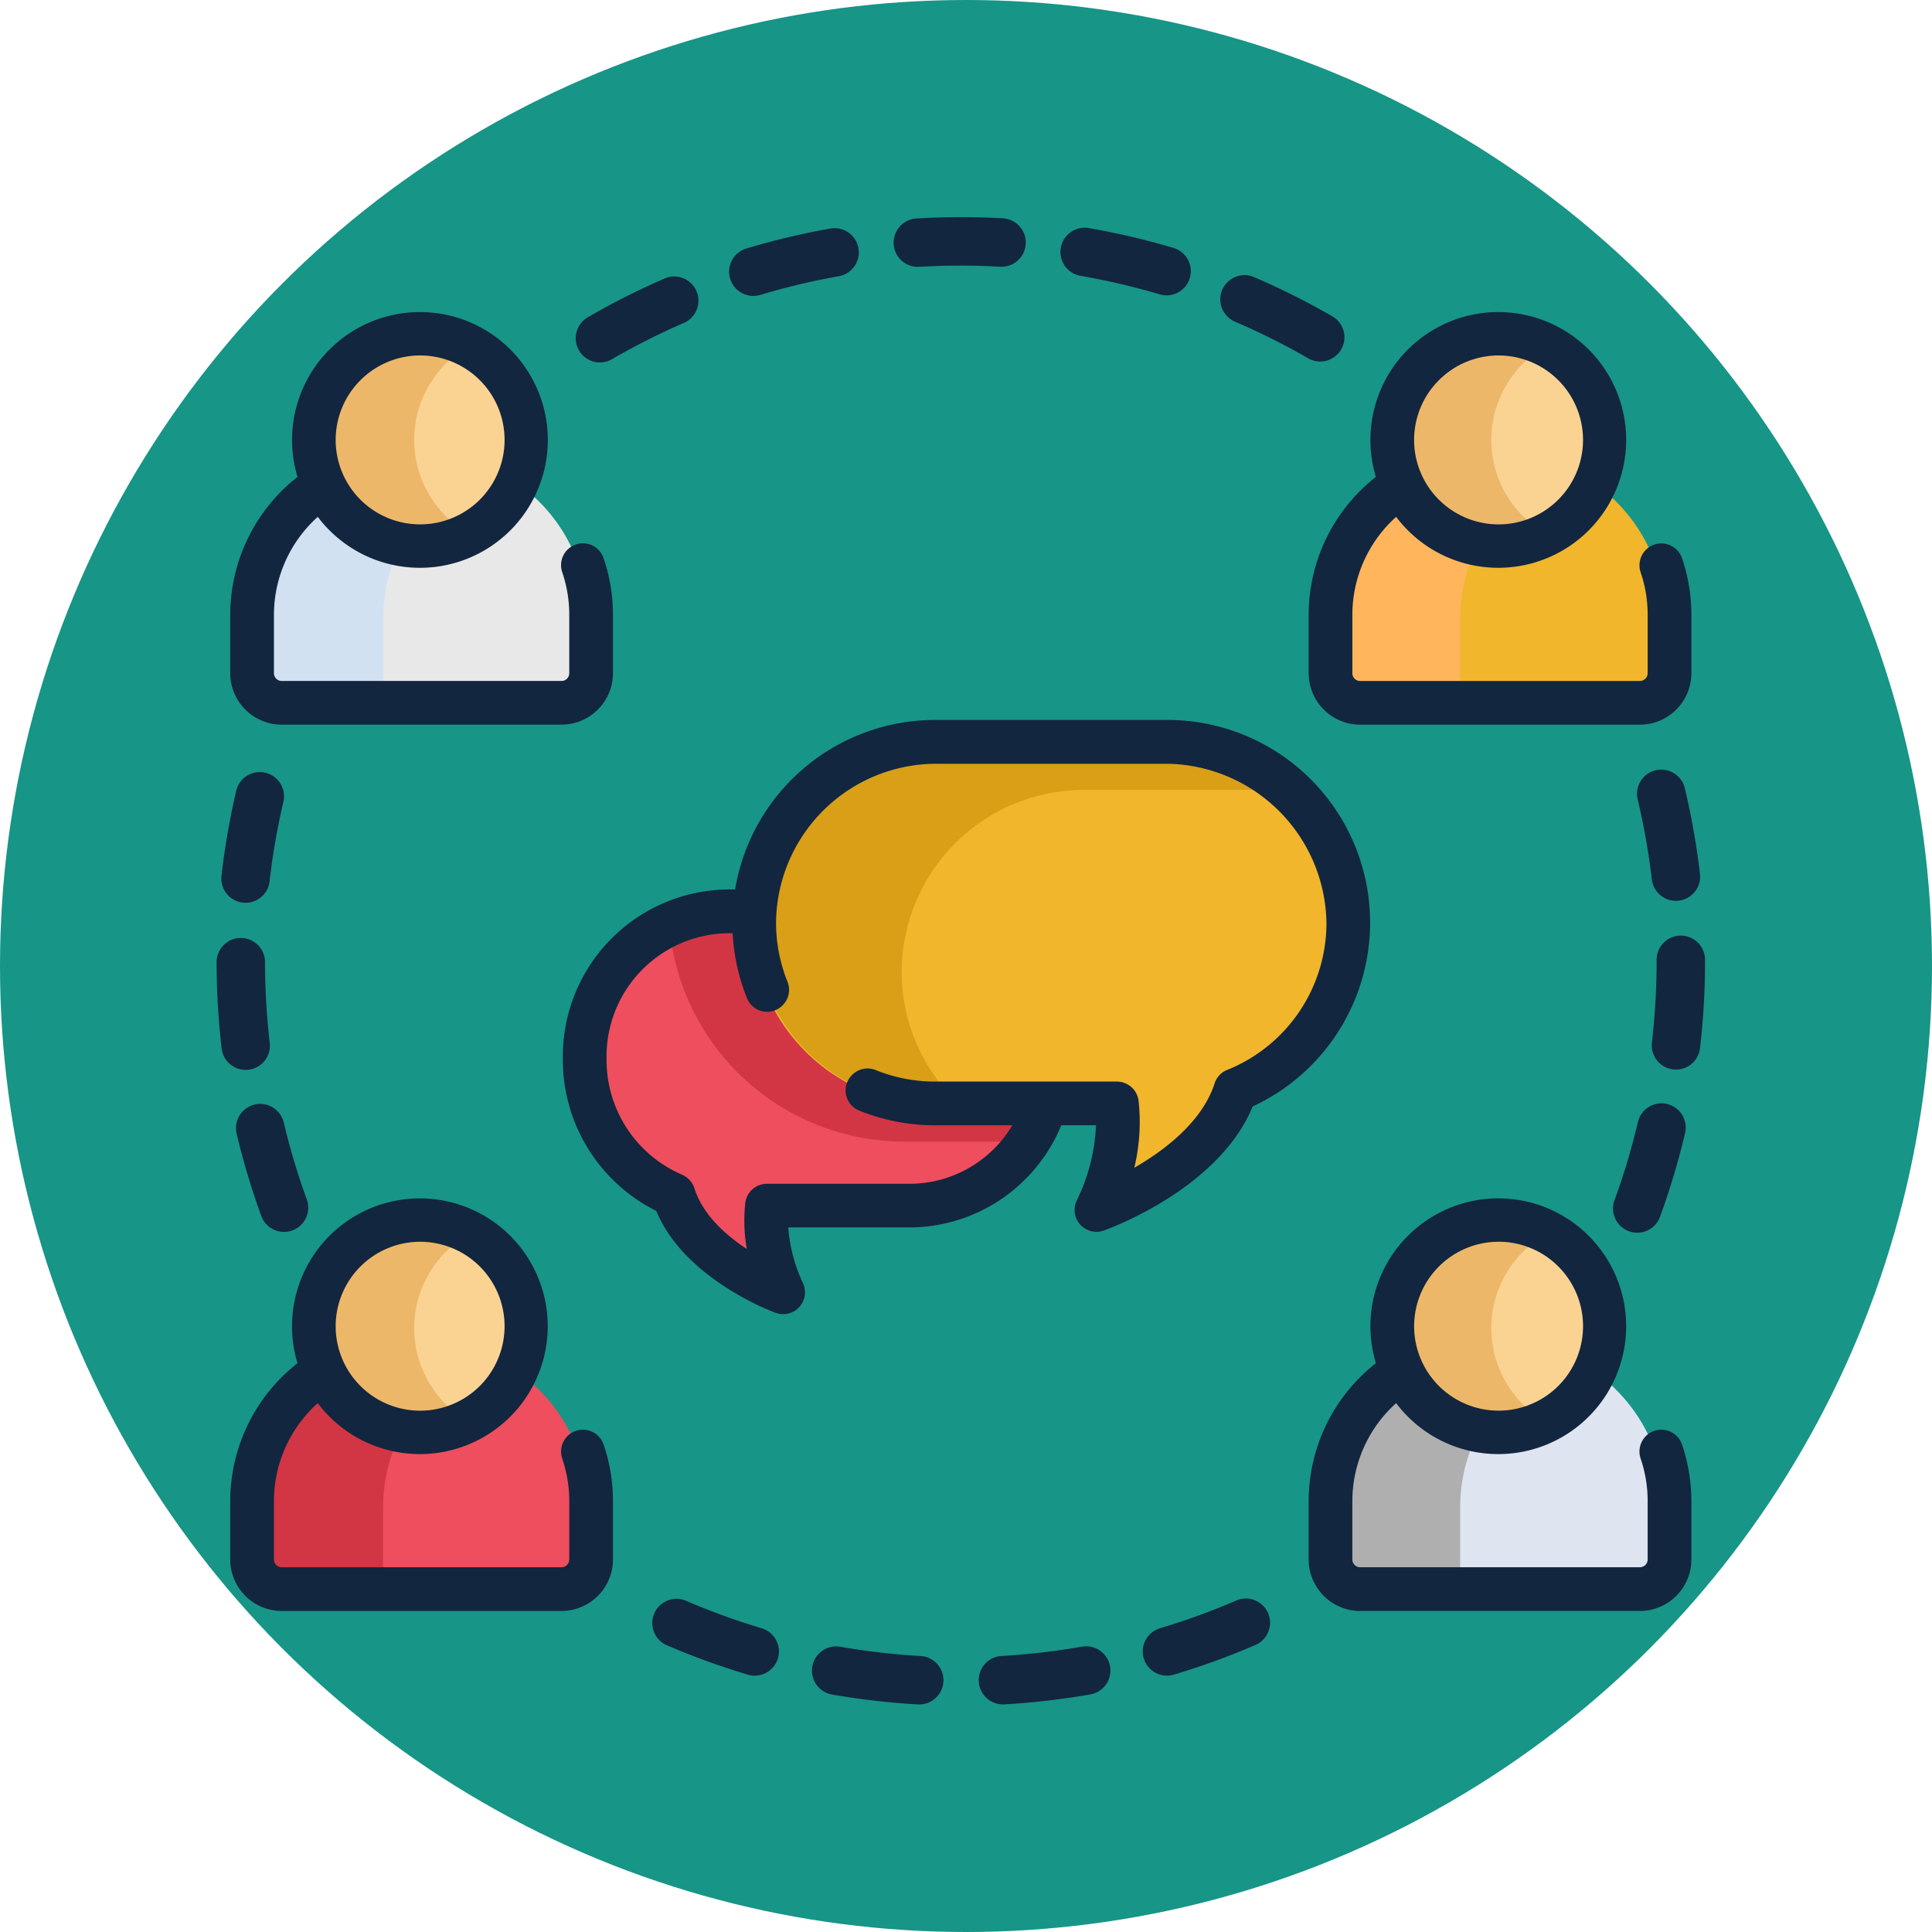 <svg xmlns="http://www.w3.org/2000/svg" width="169.912" height="169.912" viewBox="0 0 169.912 169.912">
  <g id="Grupo_881577" data-name="Grupo 881577" transform="translate(-1115.116 -13976.182)">
    <ellipse id="Elipse_5193" data-name="Elipse 5193" cx="84.956" cy="84.956" rx="84.956" ry="84.956" transform="translate(1115.116 13976.182)" fill="#179587"/>
    <g id="grupo" transform="translate(1134.164 13995.075)">
      <path id="Trazado_622439" data-name="Trazado 622439" d="M40.585,103.532H15.314a1.988,1.988,0,0,1-1.988-1.988V95.965A14.624,14.624,0,0,1,27.95,81.341h0A14.624,14.624,0,0,1,42.574,95.965v5.578A1.989,1.989,0,0,1,40.585,103.532Z" transform="translate(-9.919 -60.393)" fill="#e8e8e8"/>
      <path id="Trazado_622440" data-name="Trazado 622440" d="M139.366,270.015c-2.833-1.87-4.653-4.015-5.41-6.373a13.029,13.029,0,0,1-7.846-12.087,12.884,12.884,0,0,1,12.659-13.069h16.111a13.075,13.075,0,0,1,0,26.138H142.387a12.545,12.545,0,0,0,.129,3.339l.579,3.415a.545.545,0,0,1-.838.546Z" transform="translate(-93.867 -177.361)" fill="#ee4e5d"/>
      <path id="Trazado_622441" data-name="Trazado 622441" d="M189.524,251.556a12.884,12.884,0,0,0-12.659-13.069H160.754a12.246,12.246,0,0,0-5.108,1.115,20.771,20.771,0,0,0,20.817,19.27h10.886A13.291,13.291,0,0,0,189.524,251.556Z" transform="translate(-115.852 -177.362)" fill="#d23644"/>
      <path id="Trazado_622442" data-name="Trazado 622442" d="M215.982,217.3a15.322,15.322,0,0,0,.351-5.066H200.69a16.031,16.031,0,1,1-.243-32.059h20.221a16.175,16.175,0,0,1,16.253,15.837,15.97,15.97,0,0,1-9.95,15.025c-1.315,3.981-5.054,6.819-7.967,8.5l-3,1.733a.545.545,0,0,1-.8-.6Z" transform="translate(-137.267 -133.962)" fill="#f1b62b"/>
      <path id="Trazado_622443" data-name="Trazado 622443" d="M197.52,200.813a16.047,16.047,0,0,1,16.028-16.278H231.78a16.345,16.345,0,0,0-11.114-4.354H200.446a16.03,16.03,0,1,0,.243,32.059h1.976A15.842,15.842,0,0,1,197.52,200.813Z" transform="translate(-137.267 -133.962)" fill="#d89f17"/>
      <path id="Trazado_622444" data-name="Trazado 622444" d="M411.068,103.532H385.8a1.988,1.988,0,0,1-1.988-1.988V95.965a14.624,14.624,0,0,1,14.624-14.624h0a14.624,14.624,0,0,1,14.624,14.624v5.578A1.989,1.989,0,0,1,411.068,103.532Z" transform="translate(-285.68 -60.393)" fill="#f1b62b"/>
      <path id="Trazado_622445" data-name="Trazado 622445" d="M40.585,409.06H15.314a1.988,1.988,0,0,1-1.988-1.989v-5.578A14.624,14.624,0,0,1,27.95,386.869h0a14.624,14.624,0,0,1,14.624,14.624v5.578A1.989,1.989,0,0,1,40.585,409.06Z" transform="translate(-9.919 -287.807)" fill="#ee4e5d"/>
      <path id="Trazado_622446" data-name="Trazado 622446" d="M411.068,409.06H385.8a1.988,1.988,0,0,1-1.988-1.989v-5.578a14.624,14.624,0,0,1,14.624-14.624h0a14.624,14.624,0,0,1,14.624,14.624v5.578A1.989,1.989,0,0,1,411.068,409.06Z" transform="translate(-285.68 -287.807)" fill="#dee4f0"/>
      <path id="Trazado_622447" data-name="Trazado 622447" d="M24.563,101.544V95.965a14.627,14.627,0,0,1,9.005-13.5,14.577,14.577,0,0,0-5.619-1.12h0A14.624,14.624,0,0,0,13.325,95.965v5.578a1.988,1.988,0,0,0,1.989,1.988H26.551A1.988,1.988,0,0,1,24.563,101.544Z" transform="translate(-9.918 -60.393)" fill="#d2e1f1"/>
      <path id="Trazado_622448" data-name="Trazado 622448" d="M395.045,101.544V95.965a14.627,14.627,0,0,1,9.005-13.5,14.577,14.577,0,0,0-5.619-1.12h0a14.624,14.624,0,0,0-14.624,14.624v5.578a1.988,1.988,0,0,0,1.989,1.988h11.238A1.988,1.988,0,0,1,395.045,101.544Z" transform="translate(-285.678 -60.393)" fill="#ffb55c"/>
      <path id="Trazado_622449" data-name="Trazado 622449" d="M24.563,407.072v-5.578a14.627,14.627,0,0,1,9.005-13.5,14.582,14.582,0,0,0-5.619-1.12h0a14.624,14.624,0,0,0-14.624,14.624v5.578a1.989,1.989,0,0,0,1.989,1.989H26.551A1.989,1.989,0,0,1,24.563,407.072Z" transform="translate(-9.918 -287.807)" fill="#d23644"/>
      <path id="Trazado_622450" data-name="Trazado 622450" d="M395.045,407.072v-5.578a14.627,14.627,0,0,1,9.005-13.5,14.582,14.582,0,0,0-5.619-1.12h0a14.624,14.624,0,0,0-14.624,14.624v5.578a1.989,1.989,0,0,0,1.989,1.989h11.238A1.989,1.989,0,0,1,395.045,407.072Z" transform="translate(-285.678 -287.807)" fill="#afafaf"/>
      <g id="Grupo_880371" data-name="Grupo 880371" transform="translate(8.428 10.319)">
        <path id="Trazado_622451" data-name="Trazado 622451" d="M42.441,58.725a9.477,9.477,0,1,1,9.477-9.477A9.488,9.488,0,0,1,42.441,58.725Z" transform="translate(-32.964 -39.771)" fill="#fad393"/>
        <path id="Trazado_622452" data-name="Trazado 622452" d="M412.923,58.725a9.477,9.477,0,1,1,9.477-9.477A9.488,9.488,0,0,1,412.923,58.725Z" transform="translate(-308.724 -39.771)" fill="#fad393"/>
        <path id="Trazado_622453" data-name="Trazado 622453" d="M42.441,364.254a9.477,9.477,0,1,1,9.477-9.477A9.488,9.488,0,0,1,42.441,364.254Z" transform="translate(-32.964 -267.185)" fill="#fad393"/>
        <path id="Trazado_622454" data-name="Trazado 622454" d="M412.923,364.254a9.477,9.477,0,1,1,9.477-9.477A9.488,9.488,0,0,1,412.923,364.254Z" transform="translate(-308.724 -267.185)" fill="#fad393"/>
      </g>
      <g id="Grupo_880372" data-name="Grupo 880372" transform="translate(8.428 10.319)">
        <path id="Trazado_622455" data-name="Trazado 622455" d="M41.913,49.248a9.485,9.485,0,0,1,5-8.351,9.477,9.477,0,1,0,0,16.7A9.483,9.483,0,0,1,41.913,49.248Z" transform="translate(-32.963 -39.771)" fill="#edb769"/>
        <path id="Trazado_622456" data-name="Trazado 622456" d="M412.4,49.248a9.485,9.485,0,0,1,5-8.351,9.477,9.477,0,1,0,0,16.7A9.484,9.484,0,0,1,412.4,49.248Z" transform="translate(-308.724 -39.771)" fill="#edb769"/>
        <path id="Trazado_622457" data-name="Trazado 622457" d="M41.913,354.777a9.485,9.485,0,0,1,5-8.351,9.477,9.477,0,1,0,0,16.7A9.484,9.484,0,0,1,41.913,354.777Z" transform="translate(-32.963 -267.185)" fill="#edb769"/>
        <path id="Trazado_622458" data-name="Trazado 622458" d="M412.4,354.777a9.485,9.485,0,0,1,5-8.351,9.477,9.477,0,1,0,0,16.7A9.484,9.484,0,0,1,412.4,354.777Z" transform="translate(-308.724 -267.185)" fill="#edb769"/>
      </g>
      <path id="Trazado_622459" data-name="Trazado 622459" d="M125.663,28.115a2.122,2.122,0,0,0,1.067-.288,61.172,61.172,0,0,1,6.347-3.2,2.13,2.13,0,0,0-1.694-3.908,65.466,65.466,0,0,0-6.79,3.428,2.13,2.13,0,0,0,1.071,3.972Z" transform="translate(-91.948 -15.136)" fill="#12263f"/>
      <path id="Trazado_622460" data-name="Trazado 622460" d="M292.045,8.081A61.037,61.037,0,0,1,298.97,9.7a2.13,2.13,0,1,0,1.213-4.083,65.318,65.318,0,0,0-7.41-1.736,2.13,2.13,0,0,0-.728,4.2Z" transform="translate(-216.063 -2.716)" fill="#12263f"/>
      <path id="Trazado_622461" data-name="Trazado 622461" d="M235.008,4.573c.042,0,.085,0,.127,0,1.209-.071,2.437-.107,3.65-.107h.006c1.153,0,2.317.032,3.462.1A2.13,2.13,0,1,0,242.49.306c-1.223-.068-2.467-.1-3.7-.1h-.007c-1.3,0-2.608.038-3.9.115a2.13,2.13,0,0,0,.123,4.256Z" transform="translate(-173.339)" fill="#12263f"/>
      <path id="Trazado_622462" data-name="Trazado 622462" d="M490.238,190.311a2.13,2.13,0,0,0-1.578,2.565,61.257,61.257,0,0,1,1.242,7,2.13,2.13,0,1,0,4.23-.5,65.474,65.474,0,0,0-1.328-7.493A2.129,2.129,0,0,0,490.238,190.311Z" transform="translate(-363.68 -141.459)" fill="#12263f"/>
      <path id="Trazado_622463" data-name="Trazado 622463" d="M480.6,313.437a2.13,2.13,0,1,0,4,1.456,65.246,65.246,0,0,0,2.181-7.3,2.13,2.13,0,0,0-4.146-.978A61.018,61.018,0,0,1,480.6,313.437Z" transform="translate(-357.629 -226.852)" fill="#12263f"/>
      <path id="Trazado_622464" data-name="Trazado 622464" d="M346.688,24.316A61.224,61.224,0,0,1,353.05,27.5a2.13,2.13,0,1,0,2.127-3.69,65.427,65.427,0,0,0-6.807-3.41,2.13,2.13,0,1,0-1.682,3.913Z" transform="translate(-257.09 -14.906)" fill="#12263f"/>
      <path id="Trazado_622465" data-name="Trazado 622465" d="M8.313,305.292a2.13,2.13,0,0,0-1.581,2.564,65.209,65.209,0,0,0,2.187,7.291,2.13,2.13,0,0,0,4-1.461,60.978,60.978,0,0,1-2.044-6.812A2.129,2.129,0,0,0,8.313,305.292Z" transform="translate(-4.968 -227.044)" fill="#12263f"/>
      <path id="Trazado_622466" data-name="Trazado 622466" d="M178.4,9.952a2.126,2.126,0,0,0,.614-.091,61.026,61.026,0,0,1,6.919-1.645,2.13,2.13,0,0,0-.741-4.195,65.278,65.278,0,0,0-7.4,1.76,2.13,2.13,0,0,0,.612,4.17Z" transform="translate(-131.2 -2.818)" fill="#12263f"/>
      <path id="Trazado_622467" data-name="Trazado 622467" d="M496.242,247.347a2.129,2.129,0,0,0-2.13,2.129v.135a62.163,62.163,0,0,1-.408,7.1,2.13,2.13,0,1,0,4.231.489,66.4,66.4,0,0,0,.436-7.594v-.135A2.13,2.13,0,0,0,496.242,247.347Z" transform="translate(-367.468 -183.956)" fill="#12263f"/>
      <path id="Trazado_622468" data-name="Trazado 622468" d="M271.271,491.832a61.613,61.613,0,0,1-7.067.821,2.129,2.129,0,0,0,.121,4.255c.041,0,.083,0,.125,0a65.76,65.76,0,0,0,7.558-.878,2.129,2.129,0,1,0-.737-4.195Z" transform="translate(-195.161 -365.909)" fill="#12263f"/>
      <path id="Trazado_622469" data-name="Trazado 622469" d="M214.362,492.691a61.63,61.63,0,0,1-7.067-.814,2.13,2.13,0,1,0-.733,4.2,65.852,65.852,0,0,0,7.559.87c.041,0,.082,0,.123,0a2.13,2.13,0,0,0,.119-4.256Z" transform="translate(-152.437 -365.943)" fill="#12263f"/>
      <path id="Trazado_622470" data-name="Trazado 622470" d="M159.357,478.012a60.889,60.889,0,0,1-6.688-2.43,2.13,2.13,0,0,0-1.686,3.911,65.257,65.257,0,0,0,7.158,2.6,2.129,2.129,0,1,0,1.217-4.081Z" transform="translate(-111.423 -353.708)" fill="#12263f"/>
      <path id="Trazado_622471" data-name="Trazado 622471" d="M3.506,202.52a2.127,2.127,0,0,0,2.358-1.873,61.21,61.21,0,0,1,1.219-7.008,2.13,2.13,0,0,0-4.147-.974,65.546,65.546,0,0,0-1.3,7.5A2.129,2.129,0,0,0,3.506,202.52Z" transform="translate(-1.204 -142.032)" fill="#12263f"/>
      <path id="Trazado_622472" data-name="Trazado 622472" d="M327.02,475.485a61.034,61.034,0,0,1-6.683,2.436A2.13,2.13,0,1,0,321.559,482a65.262,65.262,0,0,0,7.151-2.607,2.13,2.13,0,0,0-1.691-3.909Z" transform="translate(-237.305 -353.635)" fill="#12263f"/>
      <path id="Trazado_622473" data-name="Trazado 622473" d="M2.806,259.73a2.129,2.129,0,0,0,1.868-2.362,62.1,62.1,0,0,1-.415-7.1,2.129,2.129,0,0,0-2.129-2.127h0A2.13,2.13,0,0,0,0,250.268a66.384,66.384,0,0,0,.444,7.593,2.13,2.13,0,0,0,2.112,1.883A2.174,2.174,0,0,0,2.806,259.73Z" transform="translate(0 -184.544)" fill="#12263f"/>
      <path id="Trazado_622474" data-name="Trazado 622474" d="M9.228,69.069H33.833a4.532,4.532,0,0,0,4.526-4.526V59.411a15.377,15.377,0,0,0-.823-4.979A1.921,1.921,0,1,0,33.9,55.673a11.546,11.546,0,0,1,.617,3.738v5.132a.684.684,0,0,1-.684.684H9.228a.684.684,0,0,1-.684-.684V59.411A11.587,11.587,0,0,1,12.4,50.794a11.246,11.246,0,1,0-1.782-3.514A15.432,15.432,0,0,0,4.7,59.412v5.132A4.531,4.531,0,0,0,9.228,69.069ZM21.4,36.6a7.428,7.428,0,1,1-7.428,7.428A7.436,7.436,0,0,1,21.4,36.6Z" transform="translate(-3.5 -24.232)" fill="#12263f"/>
      <path id="Trazado_622475" data-name="Trazado 622475" d="M375.652,59.412v5.132a4.531,4.531,0,0,0,4.526,4.526h24.605a4.532,4.532,0,0,0,4.526-4.526V59.412a15.378,15.378,0,0,0-.823-4.979,1.921,1.921,0,1,0-3.637,1.241,11.551,11.551,0,0,1,.617,3.738v5.132a.684.684,0,0,1-.684.684H380.178a.684.684,0,0,1-.684-.684V59.412a11.587,11.587,0,0,1,3.852-8.618,11.245,11.245,0,1,0-1.782-3.514A15.429,15.429,0,0,0,375.652,59.412Zm16.7-22.811a7.428,7.428,0,1,1-7.427,7.428A7.436,7.436,0,0,1,392.354,36.6Z" transform="translate(-279.608 -24.232)" fill="#12263f"/>
      <path id="Trazado_622476" data-name="Trazado 622476" d="M406.048,358.1a1.921,1.921,0,0,0-1.2,2.439,11.552,11.552,0,0,1,.617,3.738v5.132a.684.684,0,0,1-.684.684H380.178a.684.684,0,0,1-.684-.684V364.28a11.587,11.587,0,0,1,3.852-8.618,11.245,11.245,0,1,0-1.782-3.514,15.432,15.432,0,0,0-5.912,12.132v5.132a4.531,4.531,0,0,0,4.526,4.526h24.605a4.531,4.531,0,0,0,4.526-4.526v-5.132a15.378,15.378,0,0,0-.823-4.979A1.922,1.922,0,0,0,406.048,358.1Zm-13.694-16.634a7.428,7.428,0,1,1-7.427,7.428A7.436,7.436,0,0,1,392.354,341.469Z" transform="translate(-279.608 -251.154)" fill="#12263f"/>
      <path id="Trazado_622477" data-name="Trazado 622477" d="M35.1,358.1a1.921,1.921,0,0,0-1.2,2.439,11.544,11.544,0,0,1,.617,3.738v5.132a.684.684,0,0,1-.684.684H9.228a.684.684,0,0,1-.684-.684V364.28a11.587,11.587,0,0,1,3.852-8.618,11.244,11.244,0,1,0-1.782-3.514A15.432,15.432,0,0,0,4.7,364.281v5.132a4.532,4.532,0,0,0,4.526,4.526H33.834a4.531,4.531,0,0,0,4.526-4.526v-5.132a15.377,15.377,0,0,0-.823-4.979A1.922,1.922,0,0,0,35.1,358.1ZM21.4,341.469a7.428,7.428,0,1,1-7.428,7.428A7.436,7.436,0,0,1,21.4,341.469Z" transform="translate(-3.5 -251.154)" fill="#12263f"/>
      <path id="Trazado_622478" data-name="Trazado 622478" d="M172.272,173.165H151.827a17.848,17.848,0,0,0-17.58,14.908h-.7A14.678,14.678,0,0,0,119.1,202.935a14.842,14.842,0,0,0,8.215,13.407c2.466,5.975,10.162,8.84,10.5,8.964a1.921,1.921,0,0,0,2.407-2.6,13.9,13.9,0,0,1-1.3-4.91h10.739a14.469,14.469,0,0,0,13.272-8.986h3.059a16.7,16.7,0,0,1-1.706,6.634,1.921,1.921,0,0,0,2.379,2.627c.427-.151,10.126-3.648,13.1-10.913a17.823,17.823,0,0,0-7.495-33.994Zm5.253,30.779a1.889,1.889,0,0,0-1.1,1.167c-1.078,3.366-4.36,5.872-7.068,7.436a17.258,17.258,0,0,0,.38-5.859,1.927,1.927,0,0,0-1.911-1.719h-16a13.88,13.88,0,0,1-5.206-1.009,1.911,1.911,0,0,0-2.071.413l-.027.027a1.907,1.907,0,0,0,.638,3.115,17.7,17.7,0,0,0,6.666,1.3h6.8a10.524,10.524,0,0,1-8.969,5.143H137.051a1.917,1.917,0,0,0-1.908,1.7,14.5,14.5,0,0,0,.132,4.033c-1.865-1.231-3.856-3.011-4.588-5.289a1.984,1.984,0,0,0-1.1-1.241,10.982,10.982,0,0,1-6.644-10.22,10.833,10.833,0,0,1,10.61-11.019h.48a17.675,17.675,0,0,0,1.26,5.709,1.907,1.907,0,0,0,3.118.646l.028-.028a1.907,1.907,0,0,0,.415-2.062,13.894,13.894,0,0,1-1-5.5,14.11,14.11,0,0,1,14.175-13.669h20.012a14.214,14.214,0,0,1,14.215,14.026A13.928,13.928,0,0,1,177.525,203.944Z" transform="translate(-88.647 -128.741)" fill="#12263f"/>
    </g>
  </g>
</svg>
